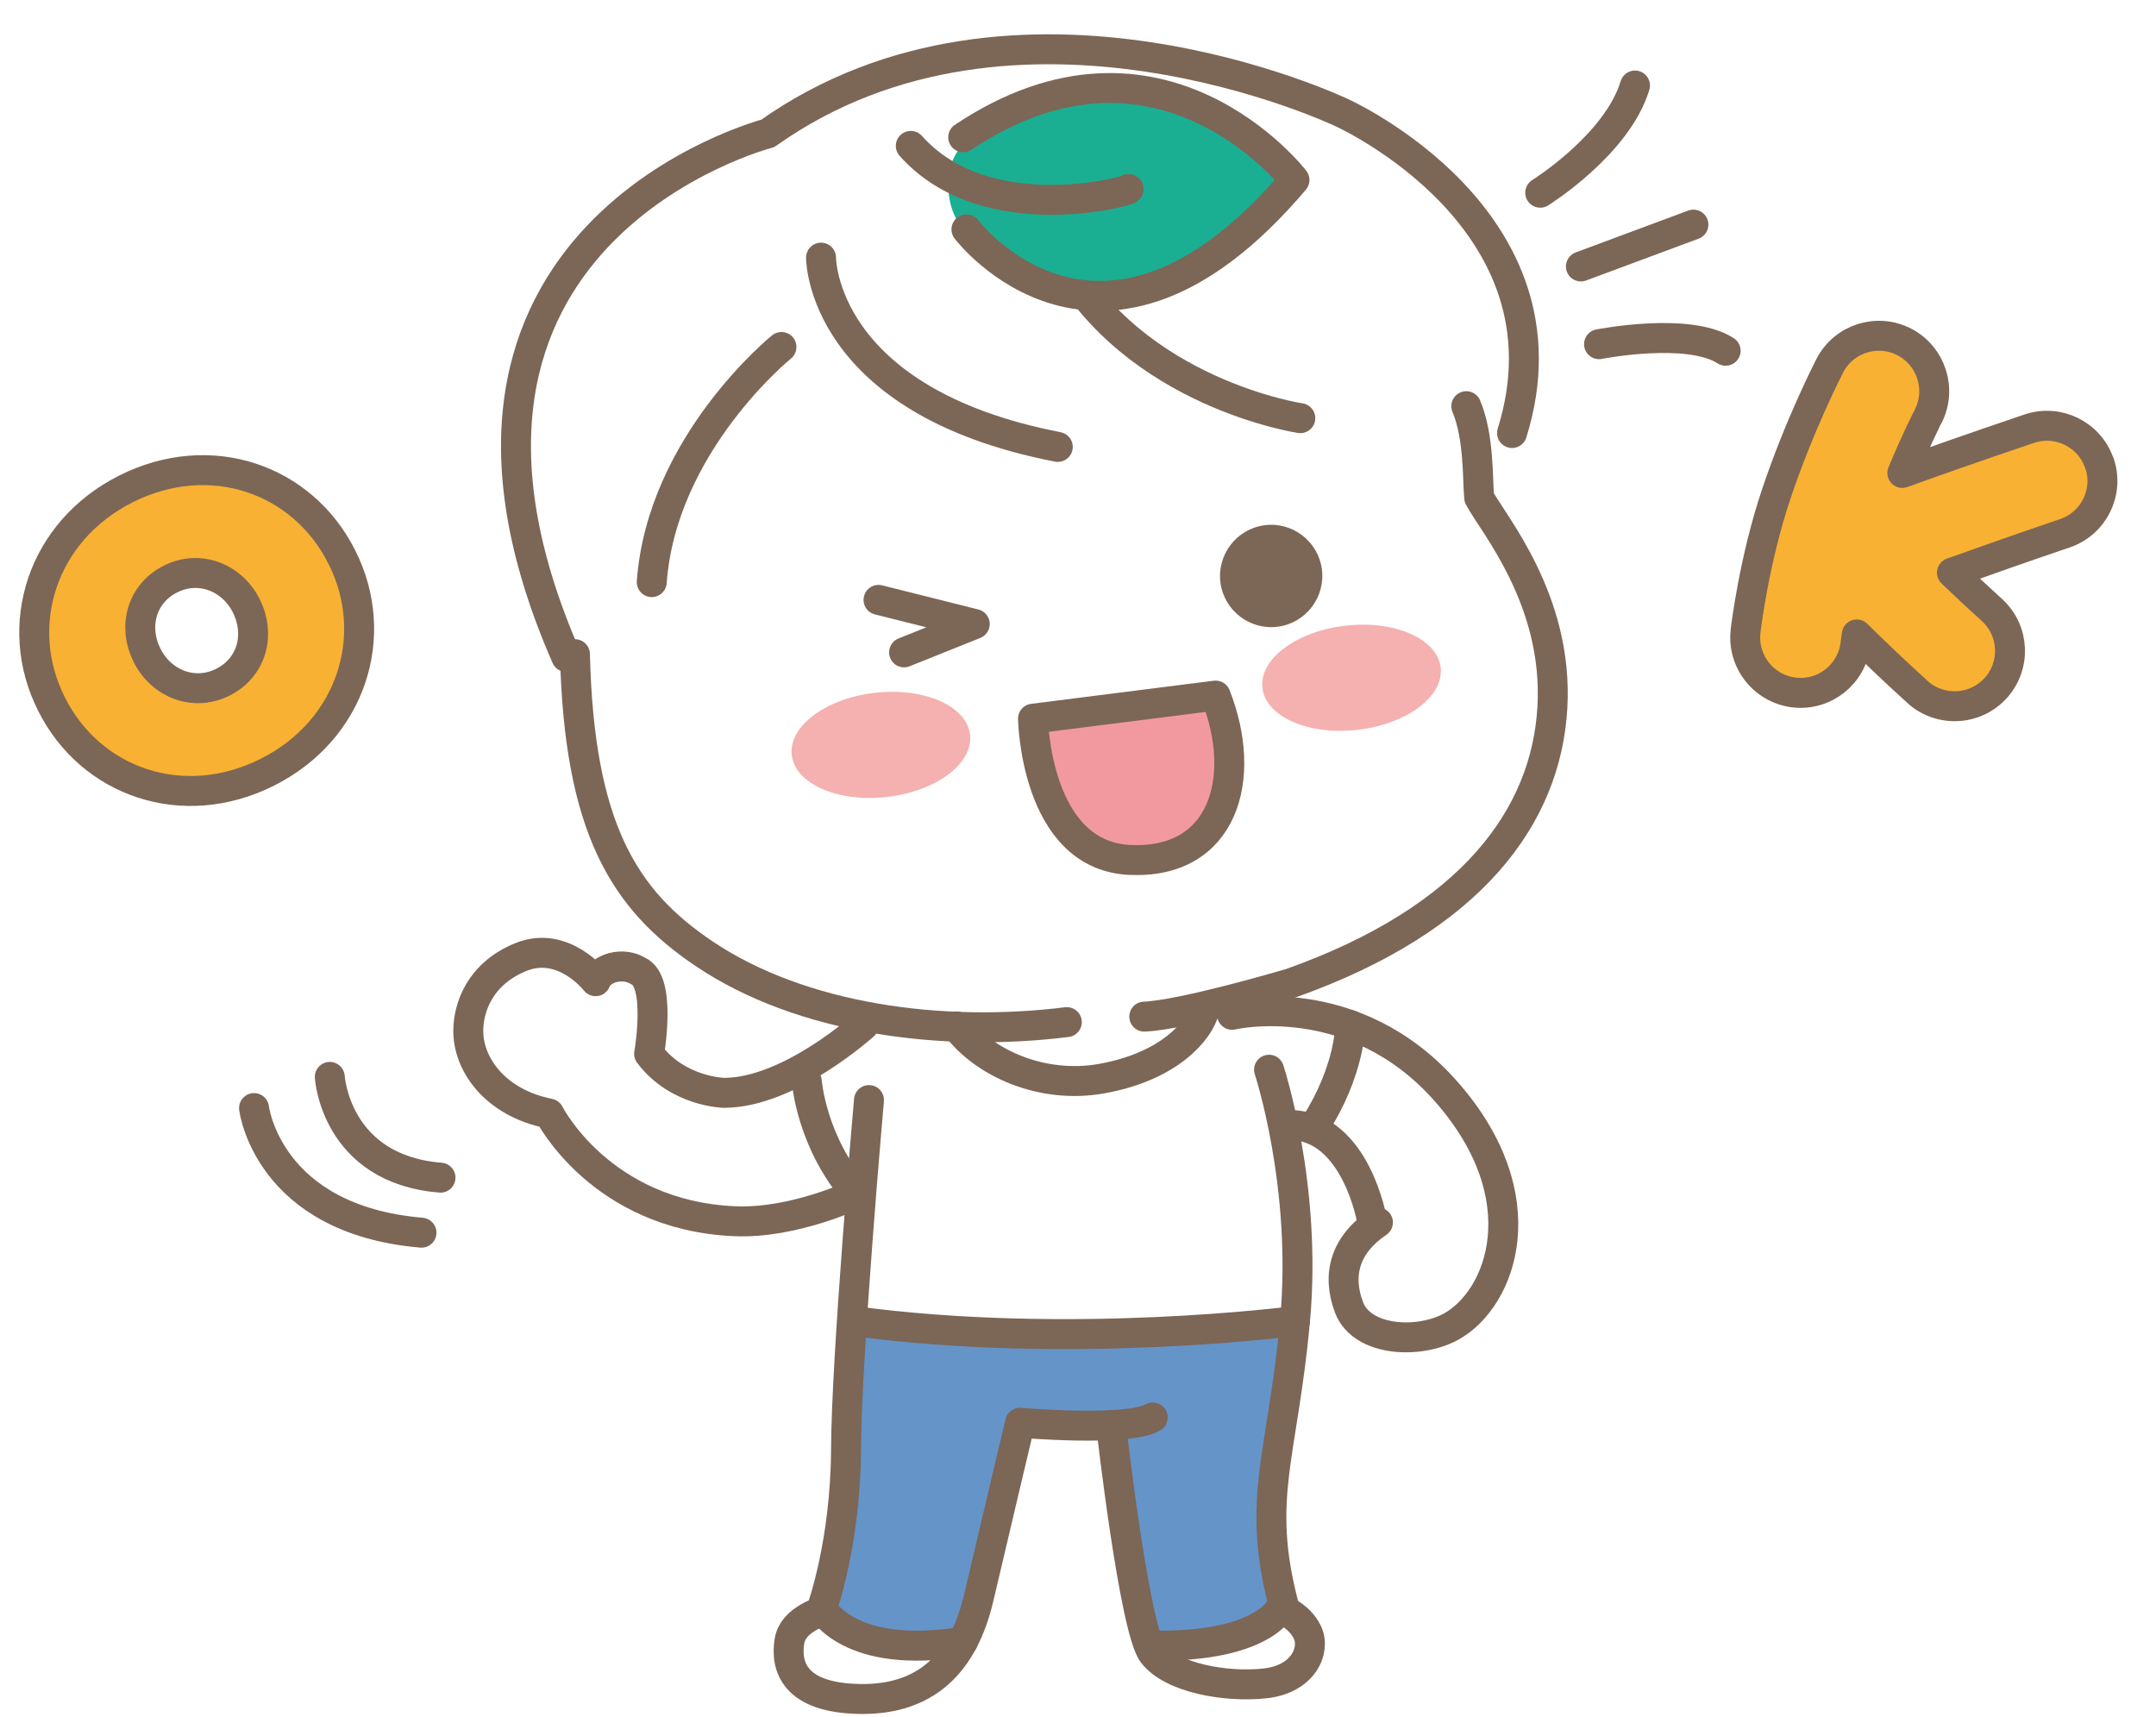 <svg width="54" height="43" viewBox="0 0 54 43" fill="none" xmlns="http://www.w3.org/2000/svg">
<path d="M14.017 15.796L14.521 16.677L14.395 17.559L15.15 20.959L16.158 22.596L18.173 24.359L20.314 25.115L21.951 25.493L20.188 26.752L18.677 27.382L17.291 27.256L16.284 26.5L16.41 25.871L16.284 24.863L16.032 24.359L15.402 24.233L14.899 24.485L14.521 24.108L13.639 23.856L12.883 23.982L12.128 24.611L11.75 25.493L11.876 26.626L12.883 27.634L13.639 27.76L14.521 28.893L16.032 30.027L17.921 30.656L19.81 30.53L20.692 30.279L21.573 29.901L21.321 33.679L21.195 37.205L20.692 39.724L20.44 40.354L19.81 40.858L19.684 41.487L20.062 42.243L21.07 42.621H22.329L23.462 42.117L23.966 41.487L24.596 39.976L25.1 37.709L25.603 35.568L27.87 35.82L28.626 40.354L28.752 41.109L29.13 41.613L30.263 42.243H31.648L32.53 41.991L32.782 41.487L32.656 40.858L32.152 40.228L31.9 37.709L32.278 34.687L32.53 32.168V30.279L32.152 28.138L33.034 28.264L33.915 29.145L34.419 30.656L33.915 31.16L33.663 31.916V32.797L34.041 33.301L35.678 33.553L37.19 32.671L37.694 31.16L37.568 29.397L36.434 27.634L34.293 25.745L32.53 25.367L31.019 25.241L33.789 24.108L36.308 22.47L38.449 20.078L38.953 17.307L38.323 14.662L37.19 12.773L38.197 9.625L38.071 7.609L36.686 5.091L34.293 3.202L31.019 1.942L26.737 1.312L23.336 1.438L20.44 2.572L19.18 3.453L17.417 4.083L14.773 5.972L13.387 8.491L12.883 10.884L13.261 14.158L14.017 15.796Z" fill="white"/>
<path d="M1.295 17.644L1.285 17.623C0.306 15.677 1.041 13.309 3.154 12.246C5.268 11.183 7.577 11.994 8.557 13.944L8.567 13.964C9.547 15.911 8.812 18.278 6.698 19.341C4.585 20.404 2.275 19.593 1.295 17.644ZM6.172 15.183L6.167 15.17C5.812 14.465 4.998 14.137 4.27 14.503C3.54 14.87 3.326 15.699 3.681 16.407L3.686 16.42C4.041 17.125 4.855 17.452 5.582 17.087C6.313 16.719 6.527 15.891 6.172 15.183Z" fill="#F8B133" stroke="#7C6656" stroke-width="0.75" stroke-linecap="round" stroke-linejoin="round"/>
<path d="M52.581 11.604C52.335 10.879 51.549 10.493 50.823 10.738C49.405 11.219 48.385 11.577 47.647 11.846C47.992 11.015 48.287 10.438 48.292 10.431C48.642 9.751 48.373 8.917 47.695 8.564C47.015 8.214 46.179 8.481 45.829 9.161C45.798 9.222 45.065 10.65 44.489 12.373C43.934 14.022 43.728 15.735 43.72 15.806C43.642 16.476 44.055 17.09 44.675 17.289C44.758 17.314 44.844 17.335 44.934 17.345C45.695 17.435 46.383 16.891 46.473 16.131C46.473 16.128 46.483 16.04 46.506 15.891C46.577 15.962 46.65 16.035 46.728 16.11C47.36 16.728 48.002 17.309 48.028 17.332C48.179 17.471 48.352 17.566 48.536 17.624C49.038 17.783 49.607 17.649 49.985 17.234C50.498 16.667 50.456 15.791 49.889 15.277C49.564 14.982 49.214 14.655 48.889 14.345C49.73 14.043 50.773 13.677 51.718 13.357C52.443 13.111 52.831 12.325 52.584 11.599L52.581 11.604Z" fill="#F8B133" stroke="#7C6656" stroke-width="0.75" stroke-linecap="round" stroke-linejoin="round"/>
<path d="M8.26 26.973C8.26 26.973 8.398 29.285 11.033 29.497" stroke="#7C6656" stroke-width="0.75" stroke-linecap="round" stroke-linejoin="round"/>
<path d="M6.363 27.754C6.363 27.754 6.693 30.545 10.557 30.875" stroke="#7C6656" stroke-width="0.75" stroke-linecap="round" stroke-linejoin="round"/>
<path d="M38.577 4.827C38.577 4.827 40.5 3.63 40.951 2.142" stroke="#7C6656" stroke-width="0.75" stroke-linecap="round" stroke-linejoin="round"/>
<path d="M39.596 6.674L42.414 5.626" stroke="#7C6656" stroke-width="0.75" stroke-linecap="round" stroke-linejoin="round"/>
<path d="M40.05 8.621C40.05 8.621 42.282 8.18 43.221 8.785" stroke="#7C6656" stroke-width="0.75" stroke-linecap="round" stroke-linejoin="round"/>
<path d="M21.087 38.001C20.878 39.195 20.586 40.283 20.586 40.283C20.586 40.283 21.606 41.955 24.115 41.116C24.79 38.839 25.548 35.636 25.548 35.636L27.828 35.694C27.828 35.694 28.059 39.696 28.873 41.217C30.263 41.137 31.429 41.24 32.142 40.162C31.923 39.084 31.709 38.343 32.044 35.993C32.379 33.643 32.729 33.381 32.437 33.087C29.457 33.459 21.349 33.084 21.349 33.084C21.349 33.084 21.148 37.663 21.087 38.003V38.001Z" fill="#6594C9"/>
<g filter="url(#filter0_f_1067_23929)">
<ellipse cx="2.247" cy="1.313" rx="2.247" ry="1.313" transform="matrix(0.994 -0.112 0.11 0.994 31.473 15.922)" fill="#F5B0B0"/>
</g>
<g filter="url(#filter1_f_1067_23929)">
<ellipse cx="2.247" cy="1.313" rx="2.247" ry="1.313" transform="matrix(0.994 -0.112 0.11 0.994 19.686 17.604)" fill="#F5B0B0"/>
</g>
<path d="M33.108 14.25C33.203 14.95 32.715 15.598 32.014 15.696C31.314 15.792 30.667 15.303 30.569 14.603C30.473 13.903 30.962 13.255 31.662 13.157C32.362 13.059 33.009 13.55 33.108 14.25Z" fill="#7C6656"/>
<path d="M21.64 25.674C21.64 25.674 19.776 27.372 18.134 27.372C18.134 27.372 16.976 27.352 16.258 26.395C16.258 26.395 16.578 24.576 15.986 24.322C15.603 24.082 15.046 24.241 14.918 24.576C14.918 24.576 14.119 23.541 13.051 23.969C11.983 24.4 11.739 25.276 11.729 25.785C11.709 26.649 12.399 27.621 13.754 27.891C13.754 27.891 15.039 30.442 18.399 30.588C19.892 30.654 21.454 29.901 21.454 29.901" stroke="#7C6656" stroke-width="0.75" stroke-linecap="round" stroke-linejoin="round"/>
<path d="M21.765 27.553C21.765 27.553 21.201 33.928 21.19 36.29C21.18 38.653 20.586 40.285 20.586 40.285C20.586 40.285 21.271 41.585 24.115 41.119" stroke="#7C6656" stroke-width="0.75" stroke-linecap="round" stroke-linejoin="round"/>
<path d="M20.442 40.413C20.164 40.534 19.834 40.745 19.774 41.098C19.671 41.723 19.877 42.529 21.542 42.554C23.207 42.579 24.134 41.645 24.517 40.005C24.9 38.365 25.55 35.635 25.55 35.635C25.55 35.635 28.222 35.869 28.872 35.504" stroke="#7C6656" stroke-width="0.75" stroke-linecap="round" stroke-linejoin="round"/>
<path d="M27.828 35.693C27.828 35.693 28.405 40.786 28.873 41.411C29.342 42.036 30.72 42.27 31.682 42.164C32.644 42.061 32.956 41.333 32.747 40.89C32.644 40.668 32.468 40.517 32.319 40.421" stroke="#7C6656" stroke-width="0.75" stroke-linecap="round" stroke-linejoin="round"/>
<path d="M31.785 26.793C31.785 26.793 32.748 29.707 32.435 33.087C32.123 36.47 31.458 37.51 32.141 40.163C32.141 40.163 31.79 41.263 28.871 41.218" stroke="#7C6656" stroke-width="0.75" stroke-linecap="round" stroke-linejoin="round"/>
<path d="M22.004 15.025L24.414 15.63L22.644 16.34" stroke="#7C6656" stroke-width="0.75" stroke-linecap="round" stroke-linejoin="round"/>
<path d="M30.447 17.422L25.873 18.001C25.873 18.001 25.928 21.422 28.289 21.538C30.649 21.656 31.263 19.487 30.447 17.422Z" fill="#F2999F" stroke="#7C6656" stroke-width="0.75" stroke-linecap="round" stroke-linejoin="round"/>
<path d="M30.859 25.418C30.859 25.418 33.9 24.695 36.229 27.348C38.557 30 37.61 32.526 36.348 33.226C35.544 33.67 34.119 33.604 33.791 32.753C33.464 31.901 33.718 31.153 34.512 30.619" stroke="#7C6656" stroke-width="0.75" stroke-linecap="round" stroke-linejoin="round"/>
<path d="M34.369 30.593C34.369 30.593 33.969 28.203 32.316 28.178" stroke="#7C6656" stroke-width="0.75" stroke-linecap="round" stroke-linejoin="round"/>
<path d="M30.166 25.301C30.037 25.81 29.294 26.716 27.579 27.019C26.098 27.278 24.65 26.631 23.957 25.709" stroke="#7C6656" stroke-width="0.75" stroke-linecap="round" stroke-linejoin="round"/>
<path d="M20.207 27.078C20.207 27.078 20.315 28.599 21.456 29.907" stroke="#7C6656" stroke-width="0.75" stroke-linecap="round" stroke-linejoin="round"/>
<path d="M33.818 25.674C33.818 25.674 33.828 26.78 32.941 28.177" stroke="#7C6656" stroke-width="0.75" stroke-linecap="round" stroke-linejoin="round"/>
<path d="M36.725 10.174C37.053 10.947 37.005 12.045 37.048 12.463C37.378 13.101 39.04 15.012 38.881 17.728C38.723 20.443 36.869 23.015 32.33 24.627C32.33 24.627 29.645 25.425 28.66 25.463" stroke="#7C6656" stroke-width="0.75" stroke-linecap="round" stroke-linejoin="round"/>
<path d="M26.72 25.601C23.591 25.991 20.068 25.523 17.64 23.891C15.622 22.536 14.506 20.732 14.4 16.385" stroke="#7C6656" stroke-width="0.75" stroke-linecap="round" stroke-linejoin="round"/>
<path d="M14.184 16.455C9.539 5.851 19.229 3.342 19.229 3.342C25.451 -1.073 33.601 2.819 33.601 2.819C33.601 2.819 39.543 5.483 37.871 10.846" stroke="#7C6656" stroke-width="0.75" stroke-linecap="round" stroke-linejoin="round"/>
<path d="M20.564 6.453C20.564 6.453 20.544 10.04 26.494 11.194" stroke="#7C6656" stroke-width="0.75" stroke-linecap="round" stroke-linejoin="round"/>
<path d="M19.573 8.691C19.573 8.691 16.576 11.112 16.324 14.58" stroke="#7C6656" stroke-width="0.75" stroke-linecap="round" stroke-linejoin="round"/>
<path d="M32.568 10.474C32.568 10.474 28.43 9.857 26.568 6.451" stroke="#7C6656" stroke-width="0.75" stroke-linecap="round" stroke-linejoin="round"/>
<path d="M25.424 2.723C25.424 2.723 23.702 3.313 23.747 4.63C23.782 5.64 24.261 6.101 25.893 7.048C27.525 7.995 30.684 6.572 32.349 4.595C31.182 3.363 29.112 1.018 25.424 2.723Z" fill="#1AAF92"/>
<path d="M24.206 5.745C24.206 5.745 27.588 10.218 32.422 4.508C32.422 4.508 29.067 0.138 24.125 3.438" stroke="#7C6656" stroke-width="0.75" stroke-linecap="round" stroke-linejoin="round"/>
<path d="M28.268 4.735C28.268 4.79 24.686 5.76 22.812 3.654" stroke="#7C6656" stroke-width="0.75" stroke-linecap="round" stroke-linejoin="round"/>
<path d="M32.435 33.087C32.435 33.087 26.808 33.827 21.348 33.084" stroke="#7C6656" stroke-width="0.75" stroke-linecap="round" stroke-linejoin="round"/>
<defs>
<filter id="filter0_f_1067_23929" x="30.863" y="14.896" width="5.975" height="4.158" filterUnits="userSpaceOnUse" color-interpolation-filters="sRGB">
<feFlood flood-opacity="0" result="BackgroundImageFix"/>
<feBlend mode="normal" in="SourceGraphic" in2="BackgroundImageFix" result="shape"/>
<feGaussianBlur stdDeviation="0.375" result="effect1_foregroundBlur_1067_23929"/>
</filter>
<filter id="filter1_f_1067_23929" x="19.076" y="16.578" width="5.975" height="4.158" filterUnits="userSpaceOnUse" color-interpolation-filters="sRGB">
<feFlood flood-opacity="0" result="BackgroundImageFix"/>
<feBlend mode="normal" in="SourceGraphic" in2="BackgroundImageFix" result="shape"/>
<feGaussianBlur stdDeviation="0.375" result="effect1_foregroundBlur_1067_23929"/>
</filter>
</defs>
</svg>
